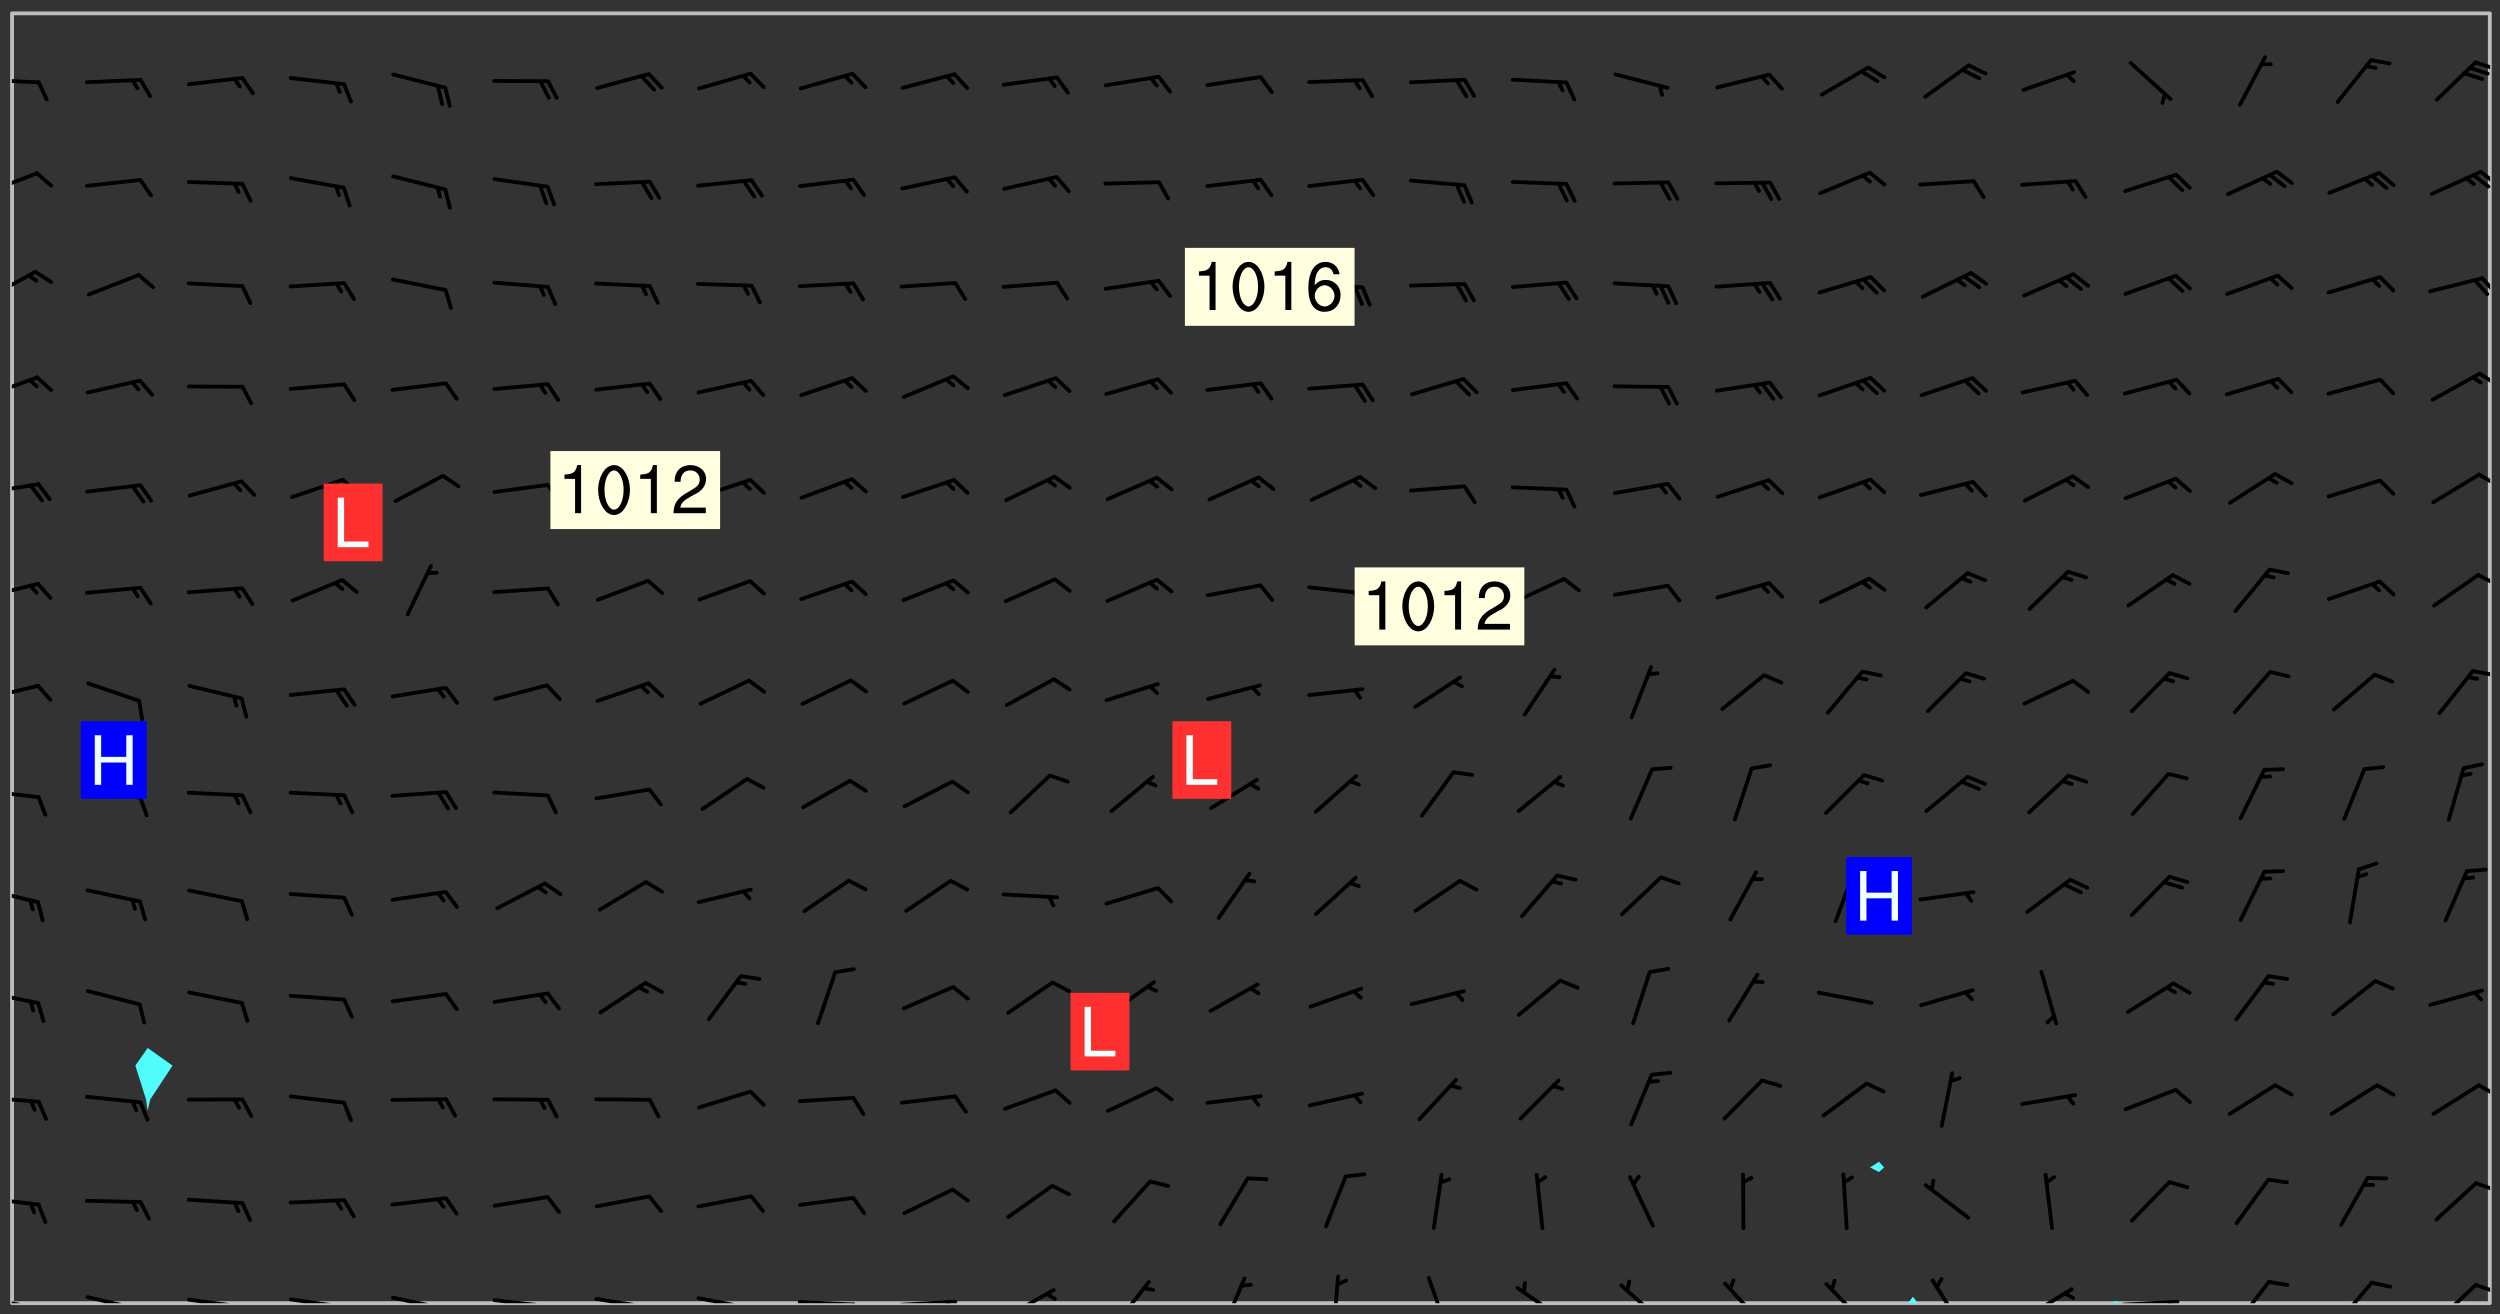 <svg xmlns="http://www.w3.org/2000/svg" role="img" xmlns:xlink="http://www.w3.org/1999/xlink" viewBox="142.45 309.95 326.84 171.84"><rect x="142.45" y="309.95" width="326.84" height="171.84" fill="#333333" stroke="none"/><defs><clipPath id="a"><path d="M144 311.672h1v168.656h-1zm0 0"/></clipPath><clipPath id="b"><path d="M144 311.672h324v168.656H144zm0 0"/></clipPath><clipPath id="c"><path d="M391 479h3v1.328h-3zm0 0"/></clipPath><clipPath id="d"><path d="M418 480h2v.328h-2zm0 0"/></clipPath><clipPath id="e"><path d="M467 311.672h1v168.656h-1zm0 0"/></clipPath><clipPath id="f"><path d="M144 479h4v1.328h-4zm0 0"/></clipPath><clipPath id="g"><path d="M147 480h2v.328h-2zm0 0"/></clipPath><clipPath id="h"><path d="M146 480h2v.328h-2zm0 0"/></clipPath><clipPath id="i"><path d="M153 479h8v1.328h-8zm0 0"/></clipPath><clipPath id="j"><path d="M160 480h2v.328h-2zm0 0"/></clipPath><clipPath id="k"><path d="M159 480h2v.328h-2zm0 0"/></clipPath><clipPath id="l"><path d="M166 479h9v1.328h-9zm0 0"/></clipPath><clipPath id="m"><path d="M173 480h3v.328h-3zm0 0"/></clipPath><clipPath id="n"><path d="M172 480h2v.328h-2zm0 0"/></clipPath><clipPath id="o"><path d="M180 479h8v1.328h-8zm0 0"/></clipPath><clipPath id="p"><path d="M187 480h2v.328h-2zm0 0"/></clipPath><clipPath id="q"><path d="M193 479h8v1.328h-8zm0 0"/></clipPath><clipPath id="r"><path d="M200 480h2v.328h-2zm0 0"/></clipPath><clipPath id="s"><path d="M206 479h9v1.328h-9zm0 0"/></clipPath><clipPath id="t"><path d="M213 480h3v.328h-3zm0 0"/></clipPath><clipPath id="u"><path d="M220 479h8v1.328h-8zm0 0"/></clipPath><clipPath id="v"><path d="M227 480h2v.328h-2zm0 0"/></clipPath><clipPath id="w"><path d="M233 479h8v1.328h-8zm0 0"/></clipPath><clipPath id="x"><path d="M240 480h2v.328h-2zm0 0"/></clipPath><clipPath id="y"><path d="M246 479h9v1.328h-9zm0 0"/></clipPath><clipPath id="z"><path d="M253 480h3v.328h-3zm0 0"/></clipPath><clipPath id="A"><path d="M260 479h8v1.328h-8zm0 0"/></clipPath><clipPath id="B"><path d="M266 479h2v1.328h-2zm0 0"/></clipPath><clipPath id="C"><path d="M273 478h8v2.328h-8zm0 0"/></clipPath><clipPath id="D"><path d="M279 478h2v2.328h-2zm0 0"/></clipPath><clipPath id="E"><path d="M288 477h5v3.328h-5zm0 0"/></clipPath><clipPath id="F"><path d="M302 476h4v4.328h-4zm0 0"/></clipPath><clipPath id="G"><path d="M316 476h2v4.328h-2zm0 0"/></clipPath><clipPath id="H"><path d="M328 476h4v4.328h-4zm0 0"/></clipPath><clipPath id="I"><path d="M340 478h7v2.328h-7zm0 0"/></clipPath><clipPath id="J"><path d="M354 477h6v3.328h-6zm0 0"/></clipPath><clipPath id="K"><path d="M367 477h6v3.328h-6zm0 0"/></clipPath><clipPath id="L"><path d="M380 477h7v3.328h-7zm0 0"/></clipPath><clipPath id="M"><path d="M394 477h6v3.328h-6zm0 0"/></clipPath><clipPath id="N"><path d="M407 478h7v2.328h-7zm0 0"/></clipPath><clipPath id="O"><path d="M419 479h9v1.328h-9zm0 0"/></clipPath><clipPath id="P"><path d="M425 479h2v1.328h-2zm0 0"/></clipPath><clipPath id="Q"><path d="M434 477h6v3.328h-6zm0 0"/></clipPath><clipPath id="R"><path d="M447 477h6v3.328h-6zm0 0"/></clipPath><clipPath id="S"><path d="M460 477h7v3.328h-7zm0 0"/></clipPath><clipPath id="T"><path d="M465 477h3v2h-3zm0 0"/></clipPath><clipPath id="U"><path d="M144 466h4v2h-4zm0 0"/></clipPath><clipPath id="V"><path d="M465 464h3v2h-3zm0 0"/></clipPath><clipPath id="W"><path d="M144 453h4v2h-4zm0 0"/></clipPath><clipPath id="X"><path d="M466 451h2v3h-2zm0 0"/></clipPath><clipPath id="Y"><path d="M144 439h4v3h-4zm0 0"/></clipPath><clipPath id="Z"><path d="M144 425h4v4h-4zm0 0"/></clipPath><clipPath id="aa"><path d="M144 413h4v2h-4zm0 0"/></clipPath><clipPath id="ab"><path d="M144 399h4v3h-4zm0 0"/></clipPath><clipPath id="ac"><path d="M465 397h3v2h-3zm0 0"/></clipPath><clipPath id="ad"><path d="M144 386h4v3h-4zm0 0"/></clipPath><clipPath id="ae"><path d="M466 384h2v3h-2zm0 0"/></clipPath><clipPath id="af"><path d="M144 373h4v2h-4zm0 0"/></clipPath><clipPath id="ag"><path d="M466 371h2v3h-2zm0 0"/></clipPath><clipPath id="ah"><path d="M144 359h4v3h-4zm0 0"/></clipPath><clipPath id="ai"><path d="M466 358h2v3h-2zm0 0"/></clipPath><clipPath id="aj"><path d="M144 345h4v5h-4zm0 0"/></clipPath><clipPath id="ak"><path d="M466 346h2v3h-2zm0 0"/></clipPath><clipPath id="al"><path d="M144 332h4v4h-4zm0 0"/></clipPath><clipPath id="am"><path d="M466 332h2v3h-2zm0 0"/></clipPath><clipPath id="an"><path d="M465 332h3v3h-3zm0 0"/></clipPath><clipPath id="ao"><path d="M144 320h4v1h-4zm0 0"/></clipPath><clipPath id="ap"><path d="M465 317h3v3h-3zm0 0"/></clipPath><g id="aq" clip-path="url(#clip1)"><path fill="#fff" fill-opacity="0" fill-rule="evenodd" d="M0 0h1000v1000H0zm0 0"/><path fill="#d3d3d3" fill-opacity="0" fill-rule="evenodd" d="M162.152 355.867l-.234.293.059.234.117.172.176.234.293.348.113.059.117-.172.059-.234.176-.176.465-.176h.699l.234.293.289.816.059.176.176.23.352.234.699.699.172.176.234.348.234.41.289.582.41.465.23.234.234.176.117.23.176.293.172 1.164v.234l.059.289.059.117.117.117.348.41.117.172.176.176.176.234.117.172.172.352.059.234.234.406.234-.059-.176.176-.059.93h-.582l-.234-.113-.348.113-.117.117-.059.293-.059.176-.117.172-.465.293-.059.234-.059.113v.645l.059.172v.41l.059.059v.406l.059.406.117.176.059.059.23.641-.059.293v.699l-.059.582v.234l-.059.23-.055.352v1.922l.055.117h.426l-.367.117-.023.352.891 1.168 1.742.539 1.34.359v.539l.09.809.535.715 1.52.27.891-.086.09 1.164.535.18 1.16-.18 2.055-.984 1.16-.363 1.879-.176 1.695-.18-.18.719-1.516.086-1.25.09-.805.27-1.074.809.27.719.535.898-.18.625-.266.809.266 1.078.625.898.805.18 1.25-.18-.266.723.098.504.055.293v.172l.059.293v.406l.176.117.352.117h.406l.293-.176.113-.117.059-.117.117-.23.059-.176.352-.465.23-.176.176-.059.176.059.059.176.117.988.055.469.059.172.117.234.176.059.816.059h.289l.117.234.059.406.059.352v1.105l.117.293.117.348.289.699.176.352.582.754.352.176.172.059.469.234.641.465.348.234.293.176.293.055.23.062.816.348.293.176.113.172.352.352.117.176.523.641v.289l.059.352v.348l.059.352.059.289.117.059.172.059h.176l.582.234.176.117.176.289.176.234.113.234.293.23.117.117v.41l.059.055.289.234.234.117.059.117.117.172.059.117.23.234.059.176.234.059.117.059-.117.113-.059.117v.117l-.117.293-.117.289v.582l.176.117.117.059.059.117.117.117.113.059.176.348.059.352.059.406v.176l-.059.176-.117.699v.172l.117.176.293.293h.406l.176.117.117.172.117.293v.234h-.527l-.23-.234h-.234l-.176.059-.059.699.059.348.117.176.176.41.117.23.289.469.176.055h.523l.234.059.758.641.059.293v.234l.059.059.23.348v.352l-.117.172v.293l.293.289.293.176.172.059.293.176.293.117.582.406.289.234.293.176.219.16.016.012.23.176.641.523.176.234.117.176.176.176.113.172v.641l.117.176.469.117.582.117.234.059.23.113.293.117.113.059.586.352.289.172.176.062.176.055.176.059.699.352.289.176.234.055.289.176.234.117.641.406.293.117.172.059.234.059.41.059.23.059.234.117.059.172-.41.176.469.059.059.293.113.234.176.055.234.059.176.059.406.117.641.234.117.172.059.234v.176l-.059.117-.059.406.234.234.117.059.348.117.641.23.176.117.289.117.176.176.234.465.582 1.105.176.176.348.176.176.117.352.117 1.047.523.234.059.465.113.293.059.465.176.758.582.234.234.348.465.176.176.289.234.816.699.293.176.289.289.293.176.293.289.695.641.176.176.293.234.289.234.469.289.641.582.348.234.234.293.348.348.352.465.934.992.348.406.117.176.234.059.113.117.645.176.23.113.234.059.293.176.23.117.934.699.406.406.234.176.406.176.234.117.816.348.348.234.234.117.293.289.23.117.758.352.352.172.23.059.293.117.234.059.871.176h.816l.469.23.172.059.875.699.465.117.293.059.176.059.23.059.469.059.348.059.352.059.406.059h.293l.172.059v.23l.176.176h.293l.348.059.352.059.699.117h.641l.465-.234.293-.176.172-.117.41-.172.289-.176.934-.465.469-.293.523-.293.465-.172.465-.176 1.051-.465.289-.117.41-.117.289-.117.527-.176 1.516-.699.582-.348.289-.059.293-.059.348-.117.875-.23.352-.117h.113l.234-.059.875-.234.234-.059h.812l.352-.059.816-.117.172-.059.352-.055.293-.059.23-.059.816-.176.176-.059h.348l.234-.059.465-.117.758-.172.234-.059h.348l.41-.117.289-.059 1.285-.059h.289l.41-.059.23-.059h.176l.875-.117h.406l.41-.117h.348l.352-.113.871-.059h1.75l1.047.289.41.117.289.117.352.117.289.117 1.051.172.289.059h.293l.293.059.172.059.41.059.172.059.117.059h.117l.117.059.352.059h.113l.41.066 1.922.395 1.926.395 1.52.449 1.695.719 2.145.805 1.605-.719 1.43-.805 1.16-1.078 1.25-.449 3.035-.719 1.875-.359 2.145-1.348 2.234-1.254 2.5-1.258 1.695-.449 1.785-.18 1.16-.27.625.539 1.34-.27.715-.988.984-1.344.445-.18.805-.359 1.875-.539 1.785-.449 1.25-.27 1.16-.09 1.699-.09 1.961-.27 1.25-.09h.539l.625-.09h.891l2.145-.18 2.41-.18 2.59-.09 1.695.18 1.609.09 1.43.359 1.16.719 1.875.988 1.16 1.527.266.715.629.09.355.898.535.539.535 1.527 1.074.359h.535l-.805.535.09 1.707.715 2.695.891.805.895.988.715 1.258 1.785.539 1.52-.18.355 1.344 1.609-.805.98-.539.27.27.316-.215.219-.145.801.449.449-.359h.355l.535-.27.539-.719.535-.27.625-.988 1.16.449.84.371 1.395.617 1.695-.18h1.605l1.785.09.18-1.707.535-1.344.805.27.492.848.402.406-.09.539v.359l.715.449.711-.27h1.43l.359.988.445 1.258.715 1.344 1.25.629 1.695.629.715-.18.18-.539.98-.09.449.359.086 1.258-.266.629-.535.18v.539l.715.984.266.539.984.988.801 1.078-.266.359-.09.898-.625 2.332-.355 2.066-.09 1.793-.18.719-.09.539v1.438l-.98 1.883-.359 1.707-.535.898-.805 1.168-.266.539 2.055 1.254.086.359-.355.539-.09-.18v.809l.09 1.438-.445.715-1.074.094-.266.715.535.898.805.719 1.16.809 1.34.27.445.359-.355.449-1.789-.09-1.25-.449-.715-.719-.625-.09-.176 3.59-.188 1.309h89.359V311.703h-55.27v49.082l.762.125 3.289.543 2.023 2.836v2.754l2.352.332 2.348.332h4.051l-1.379 4.16-2.023.707-2.023.703-.543.344-2.594 1.617-.188.117-2.023-2.078-.73-2.742-2.672-2.078-1.375-3.5-.066-.082-1.957-2.672 2.75-1.418v-49.082H294.422v91.414l.117.031.133.012.074.074.105.047.09.059.086.059.09.059.297.297.059.09.031.117.027.117.016.137-.031.117-.059.09-.059.086-.043.105-.047.102-.027.121v.145l.176.27.148.148.074.086.074.074.043.105.062.09.059.086.043.105.059.09.047.102.043.105.059.086.117.18.074.074.062.086.059.09.043.105.059.09.059.086.062.09.059.09.043.102.117.18.074.074.059.086.074.074.09.059.105.047h.148l.133-.016.133.016.102-.047.074-.074.047-.102-.016-.133v-.148l-.047-.105-.027-.117-.047-.102-.027-.121-.043-.102-.062-.09-.043-.102-.043-.105-.031-.117-.016-.133-.012-.137.086-.059.059-.086.121-.031.043.105.016.133v.117l.059.102.059.09.09.059.148.148.059.09.043.105-.012.102.086.059.105.047.086.059.09.059.074.074-.117.027-.105.047-.086.059-.074.074-.059.09-.062.086-.027.121-.047.102-.043.105-.031.117-.012.133-.016.133v.148l.027.117.047.105.043.102.059.09.074.074.09.059.074.074.09.059.059.09.043.105.047.102.117.031.133.016h.148l.117-.031.105.043.043.105.047.102.027.121L299.5 410l.027.117.031.121.027.117.105.043.102.047.133-.016.148.148.062.086.074.074.07.074.09.062.105.043.102.043.117.031.137.016.117-.031.074-.074.027-.117-.012-.133-.031-.121-.027-.117.043-.105h.117l.09.062.117.027h.148l.133.016h.148l.133.016.133-.016h.148l.133-.016.133-.012.137.012.117-.027.133-.016.191-.059-.059.176-.016.133-.027.121-.016.133-.059.086-.133.016-.105.047-.105.043-.117.031-.117.027-.266.031h-.148l-.133.016-.074.074.059.086.148.148.117.18.074.07.09.062.09.059.086.059.09.059.102.043.105.062.105.043.086.059.105.047.102.043.18.117.059.09-.043.102-.047.105.016.133.223.223.059.09.043.102.031.121.043.102.016.133.031.117.012.137.031.117.148.148.102.043.105.043.117.031.133.016.137.016h.117l.117-.031.09-.059.043-.105.047-.102.043-.105.031-.117.012-.133v-.148l-.012-.133-.016-.133-.031-.117-.043-.105-.047-.105-.043-.102-.043-.105-.016-.133.016-.133.027-.117.031-.117.027-.121.047-.102.09-.059.086-.062.074-.074.09-.059.223-.223.059-.086.074-.074.117-.18.059-.086v-.148l-.074-.074-.102-.047-.105-.043-.102-.043-.059-.09-.047-.105-.027-.117.09-.059.117-.031.102-.043.18-.117.148-.148.012-.133-.012-.105-.09-.059-.133.016h-.148l-.133.016-.133-.016-.121-.031-.086-.059-.074-.074-.059-.09-.062-.086-.117-.18-.059-.086.031-.121.086-.059.121-.031.059-.086v-.121l-.031-.117-.059-.09-.059-.086-.047-.105-.027-.117-.016-.133.059-.09.074-.074.09-.059.117-.18.074-.074.059-.086.148-.148.121-.031.133-.016.133.016.074.074.043.105.016.133-.031.117-.117.031-.133.012-.148.148-.043.105-.047.102-.027.121-.031.117v.148l.031.117.043.105.059.09.074.07.074.074.117.031.121.027.117-.027.133-.016h.117l.09.059.074.074.047.105.059.086.102.047.133.016.105.043.086.059-.012.105-.074.074-.18.117-.059.09-.09.059-.07.074-.074.074-.062.09-.027.117-.016.133.016.133-.016.133v.148l.016.133.027.117.031.121.074.074.09.059.086.059.09.059.117.031v.086l-.102.047-.09.059-.266.031-.117.027h-.148l-.105.043-.102.047-.059.09-.062.234-.012.133-.031.121-.016.133v.293l-.012.133.012.137.016.133.133.016.133.012.121.031.086.059.074.074.047.105.043.102.016.133v.445l-.016.133v.445l.031.266.027.117.016.133.031.117.086.211.031.266v.148l-.031.117-.027.117-.031.121-.027.117-.031.117-.031.121-.012.133-.016.133.09.059.117-.031.102.016.047.105-.031.266v.441l-.043.105-.047.105-.043.102-.043.105-.059.086-.031.121-.043.117-.031.117-.016.133.016.133.059.09.105.047.086.059.059.086-.012.137-.031.117-.043.102v.445l-.016.133v.148l-.031.117-.043.105-.027.117-.047.105-.043.102-.031.121-.027.117-.031.133-.031.117-.027.117-.043.105-.031.117-.031.121-.012.133-.016.133v.297l.027.117v.148l.047.398.027.117.059.09.121.031h.148l.133-.016.059.09v.117l-.059.09-.09.059-.102.043-.105.047-.09.059-.086.059-.137.016-.117-.031-.133-.016-.102.047-.062.086-.012.137-.016.133-.031.117-.027.117-.016.133-.031.121v.297l.016.133.031.117v.148l.012.133v.148l-.027.117-.047.102-.027.121-.031.117-.059.09-.074.074-.102.043-.105.047-.117.027-.121.031-.102-.047.059-.086.105-.047.027-.117.031-.117.027-.121.031-.117v-.148l.016-.133-.031-.117-.043-.105-.105.016-.074.074-.102.043-.09.062-.074.074-.043.102-.016.133-.031.117L304.25 426l-.031.117-.027.117-.031.121-.027.117-.031.117-.043.105-.09.059h-.09l-.117-.031-.031-.086.016-.137-.031-.117v-.148l-.012-.133v-.148l-.062-.234-.027-.121-.043-.102-.047-.105-.059-.086-.059-.09-.043-.105-.062-.086-.148-.148-.07-.074-.105-.047-.105-.043-.102-.043-.297-.297-.09-.074-.086-.059-.105-.043-.09-.062-.086-.059-.105-.043-.09-.059-.086-.062-.074-.07-.105-.047-.086-.059-.105-.043-.09-.062-.102-.043-.105-.043-.086-.059-.105-.047-.105-.043-.102-.047-.09-.059-.102-.043-.105-.043-.09-.062-.117-.027-.133-.016-.133.016H299.75l-.133.016-.117-.031-.09-.059-.074-.074-.09-.059-.102-.047h-.148l-.121-.027-.102-.043-.074-.074-.117-.18-.09-.059-.102-.043-.09-.062-.105-.043-.09-.059-.086-.059-.105-.047-.059-.086-.059-.09-.043-.105-.047-.102-.074-.074-.086-.059-.074-.074-.09-.059-.223-.223-.043-.105-.031-.266.105-.043h.145l.105.043.074.074.09.059.086.059.105.047.09.059.148.148.07.074.148.148.062.086.074.074.086.059.074.074.09.062.09.059.086.059.27.176.102.047.105.043.102.043.047-.074.059-.086.074-.074.07-.074.105.043.074.074.059.09.043.102.047.105.043.105.121.027.117-.027.074-.09.043-.105.059-.09.074-.074.105-.043.117-.027.133.012.09.059.148.148.059.09.043.105.047.102.043.105.043.102.105.047.105.043.133.016.086-.059.059-.09.074-.074.105-.043.117.027.105.047.102.043.105.043.102.047.18.117v.117l-.016.133.016.133.016.137.059.086.102.047.121.027.117.031h.148l.117-.031.059-.09.18-.117.059-.09.074-.074.059-.086.117-.18.18-.117.117.031.09.059.043.074-.016.133v.117l.09.059h.148l.133-.016.133-.012.266-.031.105-.043.117-.031.121-.027.074-.074.07-.074.062-.09-.016-.105-.047-.102-.102-.043-.105-.016-.117.027-.266.031h-.148l-.074-.074-.09-.059-.117-.031-.117-.027-.133-.016h-.148l-.133.016h-.297l-.105-.047-.148-.148-.043-.102-.059-.09.223-.223.086-.059.105-.043.117-.031.133-.016.133.016.137.016.102.043.133-.012.09-.062.102-.043.062-.09-.047-.102-.09-.059-.117-.031-.102-.043-.059-.09-.062-.09v-.117l.016-.133.105-.047.074-.07v-.121l-.09-.059-.031-.117.09-.059.074-.074.043-.105.059-.09.047-.102.016-.133v-.148l-.047-.105-.043-.102-.09-.059-.133-.016-.102-.043-.137-.016-.117-.031h-.445l-.133-.016-.133-.012-.133-.016-.117-.031h-.148l-.133-.016-.133-.012-.266-.031-.121-.043-.086-.059-.074-.074v-.148l.012-.133.105-.047.102-.043.133-.016h.152l.133-.016h.293l.121.031.102.043.09.059.234.062.121-.047.09-.059.102-.043.133-.016.105.043.102.047.133.012.121-.027h.145l.121-.031.117-.027.105-.047.074-.074.086-.059.148-.148.059-.086.047-.105.027-.117.016-.105-.102-.043-.09-.059-.117-.031-.105-.043-.09-.062-.074-.086-.074-.074-.102-.043-.105-.047-.102-.043-.059-.09-.047-.102-.086-.211-.062-.086-.059-.09-.074-.074-.086-.059h-.27l-.117.031-.09.059-.102.043-.133.016-.105-.016-.027-.117-.062-.09-.117-.031-.102-.043-.148-.148-.031-.117-.016-.105.074-.074.18-.117.117-.027.117-.031.137.016.102.043.105.043.102.047.105.043.117.031.133.016.117.027.133.016.105-.016.09-.059-.074-.074-.105-.043-.074-.074-.074-.09-.148-.148-.086-.059-.09-.059-.074-.074-.09-.059-.102-.047-.121-.027-.102-.047-.105-.043-.117-.031-.102-.043-.121-.031h-.148l-.117.031-.105.043-.086.062-.18.117-.086.059-.09.059-.105.047-.086.059-.105.043-.102.043-.105.047-.074.074-.059.09-.059.086-.047.105-.059.086-.074.074-.133-.012-.117-.031h-.117l-.074.074-.09.059-.074.074-.09.059-.086.059-.105.047-.102.043-.137.016-.102-.043-.148-.148-.105-.047h-.086l-.105.047-.102.043-.121.031-.117-.031-.074-.074v-.117l.031-.121.074-.07.059-.09.074-.074.117-.031.105-.043h.293l.133-.016.137-.016.102-.043.09-.059.102-.047.09-.059.133-.012.09.059.133.012.09-.059.086-.059.105-.043.09-.059.086-.062.09-.059.148-.148.059-.086.059-.09.105-.043.133-.016.117.027.121.031.059-.059.059-.09.031-.266.027-.117.105.012.133.016.102-.043.09-.059.059-.09.074-.074.059-.09.047-.102.012-.133-.012-.133-.047-.105-.148-.148-.059-.09-.059-.086-.043-.105v-.445l.016-.133v-.148l.012-.133-.059-.059-.09.059-.102-.043-.18-.117-.086-.059-.062-.09-.059-.09-.074-.074-.086-.059-.121.031-.102.012-.105.047-.086.059-.105.043-.148.148-.09.059-.086.059-.09.062-.105.043-.133.016v-.121l.105-.043.117-.031.074-.07.043-.105v-.148l-.027-.117-.148-.148-.133-.016h-.148l-.117.031-.105.043-.102.043-.09.062-.117.027-.074-.074.012-.133-.043-.102-.043-.105-.09-.059-.117.027-.121.031-.117.031-.102.043-.121.031-.102.043-.105.043-.09.059-.102.016v-.117l.016-.133-.059-.09-.074.043-.148.148-.059.09-.074.074-.047.105-.043.102-.074.074-.059.09-.074.074-.059.086-.074.074-.09.062-.074.07-.074.074-.102.016-.133.016-.105-.043v-.121l.148-.148.043-.102.059-.09.047-.102.043-.105.059-.09.031-.117.043-.102.031-.121.027-.117.047-.105.043-.102.043-.105.074-.07.09-.062.09-.059.102-.043h.297l.266-.031.105-.043-.074-.074-.117-.031-.105-.043-.09-.059-.102-.047-.09-.059-.102-.043-.105-.043-.09-.062-.086-.059-.105-.043-.102-.043-.121-.031-.117-.031-.102-.043L297.5 410.25l-.102-.043-.09-.059-.043-.105-.016-.133.102-.043.133-.016.137.016.133-.016.102-.043.059-.09.016-.105-.09-.059-.074-.074-.102-.043-.09-.059-.148-.148-.043-.105-.016-.133v-.293l-.059-.09-.09-.059-.074-.074-.043-.105-.031-.117-.059-.09-.074-.074-.117-.027-.074-.074-.09-.059-.09-.062-.086-.059-.074-.074-.059-.086-.047-.105-.086-.059-.148-.148-.195-.059-.133.016-.102.043-.074.074-.047.102-.043.105-.059.09-.059.086-.297.297-.09.059h-.086l-.062-.086-.043-.105.031-.117.059-.09.027-.117-.012-.133-.09-.062-.105.047-.117.027-.117.031-.27.176-.102.047-.117.027-.105.047-.09.059-.102.043-.059-.086-.047-.105.016-.133.047-.105.07-.074.074-.07.059-.09v-.148l-.043-.105h-.238l-.102.047-.031.117-.027.117-.031.121-.074.043-.133.016-.074-.047-.043-.102-.043-.105-.047-.102-.043-.105-.121.031-.102.043-.133.016-.117.031-.105.043-.09.059-.102.047-.121.027-.133.016-.102-.043-.059-.09-.047-.105-.043-.102-.043-.105v-.117l.059-.09.086-.059.18-.117.102-.047.105-.043.105-.059.102-.043.09-.062.102-.043.105-.059.102-.047.09-.059.105-.043.102-.043.09-.062.102-.043.137-.016.117.031.102.043.121.031.102.043.105.047.102.043.105.043.102.047.105.043.102.043.105.047.086.059.105.043.117.031.105.043.102.047.09.059.105.043.102.043.105.047.117.027.102.047.121.027h.148l.086-.059.016-.102.059-.09-.027-.117-.074-.074-.117-.18-.074-.074-.09-.074-.18-.117-.086-.059-.105-.043-.102-.047-.27-.176-.059-.09-.074-.074-.059-.09-.043-.102-.031-.117-.016-.137v-.562l-.012-.133-.016-.133-.031-.117-.016-.133-.012-.133-.031-.121-.223-.223-.059-.086-.016-.105.031-.117.133-.016v-91.414H172.992v1.453l-.059.234-.352 1.051-.172.523-.117.348-.176.41-.117.172-.234.293-.23.059h-.352l-.117.059-.23.406v.293l.117.176.23.23.117.234.641.758.293.465.176.234.23.352.234.348.641.816.176.465.172.41.117.695.176.469.117 1.398.059.465v.875l.117 1.047v4.781l-.059.465-.352 1.281-.176.523-.113.41-.352.93L172.934 336l-.234.582-.117.176-.172.348-.176.406-.352.816-.059.293-.113.293-.117.289-.059.176-.117.875-.059.406-.059.117-.059.176-.059.172-.23.527-.117.172v.234l-.117.234-.059.172-.176.586v.289l-.059.176v.293l-.059.113-.059.527v.172l-.055.234v2.621l-.176.816-.117.176-.176.234-.117.172-.113.234-.586.934-.23.289-.293.465-.176.234-.289.352-.352.699-.113.23-.176.41-.176.23-.406.527-.816.699-.293.172-.289.234-.176.117-.176.176-.523.406-.527.176-.172.176-.234.055-.641.176h-.758m12.211 31.023l-1.074.449.359.895 1.25-.715.445-.539-.98-.09"/><path fill="#d3d3d3" fill-opacity="0" fill-rule="evenodd" d="M201.508 416.598h-.895l.449.629.98.359.805-.09.445-.988-.176.09-.715-.355-.895.355m154.621 59.07l-.059-.523v-.293l.113-.293.059-.23.469-.469h.113l.117-.113.117-.059h.176l.234-.059h.348l.234.059.117.059.23.172.059.176.117.582v.293l-.117.176-.172.289-.176.176-.527.523-.23.234-.117.059h-.176l-.117-.059-.406-.293-.176-.117-.117-.059-.059-.113-.055-.117m6.641-10.957l-.059-.172v-1.109l.059-.172.176-.059.172-.059h.176l.234-.059.117.059.059.699-.059.172-.117.176-.117.059-.234.523-.113.059h-.234l-.059-.117m9.613-14.391l-.117-.176v-.699l.293-.875.117-.172.176-.352.113-.23.117-.293.352-.758.117-.23.172-.234h.176l.117-.059h.641l.117.059.234.234.172.113.352.293.117.117.113.176v.113l.117.059.117.117v.699l-.059.176v.23l-.059.176-.348 1.051-.117.23-.117.234-.117.059-.23.234-.641.289h-.875l-.41-.117-.641-.465"/><path fill="none" stroke="#bebebe" stroke-linecap="round" stroke-linejoin="round" stroke-miterlimit="10" stroke-width=".5" d="M467.957 311.695H144.027v168.625h323.93v-168.625"/><g clip-path="url(#a)"><path fill="#fff" fill-opacity="0" fill-rule="evenodd" d="M144 475.891v4.438h.004H144V311.672h.004H144v164.219"/></g><g clip-path="url(#b)"><path fill="#fff" fill-opacity="0" fill-rule="evenodd" d="M144.004 480.328V311.672h17.75v135.289l-1.609 2.301 1.402 4.438.207 1.43.332-1.43 2.922-4.438-3.254-2.301V311.672h226.355v150.16l-1.184.742 1.184.602.664-.602-.664-.742V311.672h79.887v168.656h-48.52l-.297-.297-1.004.297h-25l-.629-.848-.664.848h-247.879"/></g><path fill="#50fcfc" fill-rule="evenodd" d="M161.547 453.699l-1.402-4.438 1.609-2.301 3.254 2.301-2.922 4.438-.332 1.43-.207-1.43m226.562 9.477l-1.184-.602 1.184-.742.664.742-.664.602"/><g clip-path="url(#c)"><path fill="#50fcfc" fill-rule="evenodd" d="M391.883 480.328l.664-.848.629.848h-1.293"/></g><g clip-path="url(#d)"><path fill="#50fcfc" fill-rule="evenodd" d="M418.176 480.328l1.004-.297.297.297h-1.301"/></g><g clip-path="url(#e)"><path fill="#fff" fill-opacity="0" fill-rule="evenodd" d="M467.996 480.328H468V311.672h-.004H468v168.656h-.004"/></g><g clip-path="url(#f)"><path fill="none" stroke="#000" stroke-linecap="round" stroke-linejoin="round" stroke-miterlimit="10" stroke-width=".5" d="M147.434 481.066l-6.867-1.477"/></g><g clip-path="url(#g)"><path fill="none" stroke="#000" stroke-linecap="round" stroke-linejoin="round" stroke-miterlimit="10" stroke-width=".5" d="M147.434 481.066l.672 2.363"/></g><g clip-path="url(#h)"><path fill="none" stroke="#000" stroke-linecap="round" stroke-linejoin="round" stroke-miterlimit="10" stroke-width=".5" d="M146.434 480.852l.336 1.184"/></g><g clip-path="url(#i)"><path fill="none" stroke="#000" stroke-linecap="round" stroke-linejoin="round" stroke-miterlimit="10" stroke-width=".5" d="M160.738 481.129l-6.844-1.598"/></g><g clip-path="url(#j)"><path fill="none" stroke="#000" stroke-linecap="round" stroke-linejoin="round" stroke-miterlimit="10" stroke-width=".5" d="M160.738 481.129l.629 2.371"/></g><g clip-path="url(#k)"><path fill="none" stroke="#000" stroke-linecap="round" stroke-linejoin="round" stroke-miterlimit="10" stroke-width=".5" d="M159.742 480.895l.312 1.188"/></g><g clip-path="url(#l)"><path fill="none" stroke="#000" stroke-linecap="round" stroke-linejoin="round" stroke-miterlimit="10" stroke-width=".5" d="M174.113 480.793l-6.965-.93"/></g><g clip-path="url(#m)"><path fill="none" stroke="#000" stroke-linecap="round" stroke-linejoin="round" stroke-miterlimit="10" stroke-width=".5" d="M174.113 480.793l.855 2.301"/></g><g clip-path="url(#n)"><path fill="none" stroke="#000" stroke-linecap="round" stroke-linejoin="round" stroke-miterlimit="10" stroke-width=".5" d="M173.098 480.656l.43 1.152"/></g><g clip-path="url(#o)"><path fill="none" stroke="#000" stroke-linecap="round" stroke-linejoin="round" stroke-miterlimit="10" stroke-width=".5" d="M187.422 480.824l-6.953-.992"/></g><g clip-path="url(#p)"><path fill="none" stroke="#000" stroke-linecap="round" stroke-linejoin="round" stroke-miterlimit="10" stroke-width=".5" d="M187.422 480.824l.836 2.309"/></g><g clip-path="url(#q)"><path fill="none" stroke="#000" stroke-linecap="round" stroke-linejoin="round" stroke-miterlimit="10" stroke-width=".5" d="M200.699 481.055l-6.875-1.449"/></g><g clip-path="url(#r)"><path fill="none" stroke="#000" stroke-linecap="round" stroke-linejoin="round" stroke-miterlimit="10" stroke-width=".5" d="M200.699 481.055l.68 2.355"/></g><g clip-path="url(#s)"><path fill="none" stroke="#000" stroke-linecap="round" stroke-linejoin="round" stroke-miterlimit="10" stroke-width=".5" d="M214.066 480.734l-6.98-.812"/></g><g clip-path="url(#t)"><path fill="none" stroke="#000" stroke-linecap="round" stroke-linejoin="round" stroke-miterlimit="10" stroke-width=".5" d="M214.066 480.734l.891 2.289"/></g><g clip-path="url(#u)"><path fill="none" stroke="#000" stroke-linecap="round" stroke-linejoin="round" stroke-miterlimit="10" stroke-width=".5" d="M227.359 480.887l-6.938-1.117"/></g><g clip-path="url(#v)"><path fill="none" stroke="#000" stroke-linecap="round" stroke-linejoin="round" stroke-miterlimit="10" stroke-width=".5" d="M227.359 480.887l.793 2.32"/></g><g clip-path="url(#w)"><path fill="none" stroke="#000" stroke-linecap="round" stroke-linejoin="round" stroke-miterlimit="10" stroke-width=".5" d="M240.656 480.996l-6.902-1.332"/></g><g clip-path="url(#x)"><path fill="none" stroke="#000" stroke-linecap="round" stroke-linejoin="round" stroke-miterlimit="10" stroke-width=".5" d="M240.656 480.996l.719 2.344"/></g><g clip-path="url(#y)"><path fill="none" stroke="#000" stroke-linecap="round" stroke-linejoin="round" stroke-miterlimit="10" stroke-width=".5" d="M254.031 480.492l-7.02-.324"/></g><g clip-path="url(#z)"><path fill="none" stroke="#000" stroke-linecap="round" stroke-linejoin="round" stroke-miterlimit="10" stroke-width=".5" d="M254.031 480.492l1.051 2.215"/></g><g clip-path="url(#A)"><path fill="none" stroke="#000" stroke-linecap="round" stroke-linejoin="round" stroke-miterlimit="10" stroke-width=".5" d="M267.344 480.133l-7.016.391"/></g><g clip-path="url(#B)"><path fill="none" stroke="#000" stroke-linecap="round" stroke-linejoin="round" stroke-miterlimit="10" stroke-width=".5" d="M266.324 480.191l.633 1.047"/></g><g clip-path="url(#C)"><path fill="none" stroke="#000" stroke-linecap="round" stroke-linejoin="round" stroke-miterlimit="10" stroke-width=".5" d="M280.211 478.602l-6.121 3.453"/></g><g clip-path="url(#D)"><path fill="none" stroke="#000" stroke-linecap="round" stroke-linejoin="round" stroke-miterlimit="10" stroke-width=".5" d="M279.32 479.105l1.035.66"/></g><g clip-path="url(#E)"><path fill="none" stroke="#000" stroke-linecap="round" stroke-linejoin="round" stroke-miterlimit="10" stroke-width=".5" d="M292.637 477.566l-4.344 5.523"/></g><path fill="none" stroke="#000" stroke-linecap="round" stroke-linejoin="round" stroke-miterlimit="10" stroke-width=".5" d="M292.004 478.371l1.207.215"/><g clip-path="url(#F)"><path fill="none" stroke="#000" stroke-linecap="round" stroke-linejoin="round" stroke-miterlimit="10" stroke-width=".5" d="M305.152 477.094l-2.742 6.469"/></g><path fill="none" stroke="#000" stroke-linecap="round" stroke-linejoin="round" stroke-miterlimit="10" stroke-width=".5" d="M304.754 478.035l1.223-.109"/><g clip-path="url(#G)"><path fill="none" stroke="#000" stroke-linecap="round" stroke-linejoin="round" stroke-miterlimit="10" stroke-width=".5" d="M317.391 476.828l-.59 7"/></g><path fill="none" stroke="#000" stroke-linecap="round" stroke-linejoin="round" stroke-miterlimit="10" stroke-width=".5" d="M317.305 477.848l1.129-.484"/><g clip-path="url(#H)"><path fill="none" stroke="#000" stroke-linecap="round" stroke-linejoin="round" stroke-miterlimit="10" stroke-width=".5" d="M329.238 477.016l2.344 6.625"/></g><g clip-path="url(#I)"><path fill="none" stroke="#000" stroke-linecap="round" stroke-linejoin="round" stroke-miterlimit="10" stroke-width=".5" d="M340.836 478.332l5.781 3.996"/></g><path fill="none" stroke="#000" stroke-linecap="round" stroke-linejoin="round" stroke-miterlimit="10" stroke-width=".5" d="M341.676 478.914l.145-1.219"/><g clip-path="url(#J)"><path fill="none" stroke="#000" stroke-linecap="round" stroke-linejoin="round" stroke-miterlimit="10" stroke-width=".5" d="M354.41 478l5.262 4.656"/></g><path fill="none" stroke="#000" stroke-linecap="round" stroke-linejoin="round" stroke-miterlimit="10" stroke-width=".5" d="M355.176 478.68l.285-1.195"/><g clip-path="url(#K)"><path fill="none" stroke="#000" stroke-linecap="round" stroke-linejoin="round" stroke-miterlimit="10" stroke-width=".5" d="M367.973 477.75l4.77 5.16"/></g><path fill="none" stroke="#000" stroke-linecap="round" stroke-linejoin="round" stroke-miterlimit="10" stroke-width=".5" d="M368.664 478.5l.406-1.16"/><g clip-path="url(#L)"><path fill="none" stroke="#000" stroke-linecap="round" stroke-linejoin="round" stroke-miterlimit="10" stroke-width=".5" d="M381.219 477.812l4.906 5.031"/></g><path fill="none" stroke="#000" stroke-linecap="round" stroke-linejoin="round" stroke-miterlimit="10" stroke-width=".5" d="M381.93 478.547l.375-1.172"/><g clip-path="url(#M)"><path fill="none" stroke="#000" stroke-linecap="round" stroke-linejoin="round" stroke-miterlimit="10" stroke-width=".5" d="M395.113 477.355l3.746 5.945"/></g><path fill="none" stroke="#000" stroke-linecap="round" stroke-linejoin="round" stroke-miterlimit="10" stroke-width=".5" d="M395.66 478.219l.609-1.062"/><g clip-path="url(#N)"><path fill="none" stroke="#000" stroke-linecap="round" stroke-linejoin="round" stroke-miterlimit="10" stroke-width=".5" d="M413.301 478.496l-5.996 3.664"/></g><path fill="none" stroke="#000" stroke-linecap="round" stroke-linejoin="round" stroke-miterlimit="10" stroke-width=".5" d="M412.426 479.031l1.059.625"/><g clip-path="url(#O)"><path fill="none" stroke="#000" stroke-linecap="round" stroke-linejoin="round" stroke-miterlimit="10" stroke-width=".5" d="M427.125 480.148l-7.016.359"/></g><g clip-path="url(#P)"><path fill="none" stroke="#000" stroke-linecap="round" stroke-linejoin="round" stroke-miterlimit="10" stroke-width=".5" d="M426.105 480.199l.629 1.055"/></g><g clip-path="url(#Q)"><path fill="none" stroke="#000" stroke-linecap="round" stroke-linejoin="round" stroke-miterlimit="10" stroke-width=".5" d="M439.07 477.539l-4.277 5.578"/></g><path fill="none" stroke="#000" stroke-linecap="round" stroke-linejoin="round" stroke-miterlimit="10" stroke-width=".5" d="M439.07 477.539l2.418.406"/><g clip-path="url(#R)"><path fill="none" stroke="#000" stroke-linecap="round" stroke-linejoin="round" stroke-miterlimit="10" stroke-width=".5" d="M452.52 477.648l-4.547 5.359"/></g><path fill="none" stroke="#000" stroke-linecap="round" stroke-linejoin="round" stroke-miterlimit="10" stroke-width=".5" d="M452.52 477.648l2.398.523"/><g clip-path="url(#S)"><path fill="none" stroke="#000" stroke-linecap="round" stroke-linejoin="round" stroke-miterlimit="10" stroke-width=".5" d="M466.133 477.938l-5.145 4.785"/></g><g clip-path="url(#T)"><path fill="none" stroke="#000" stroke-linecap="round" stroke-linejoin="round" stroke-miterlimit="10" stroke-width=".5" d="M466.133 477.938l2.32.801"/></g><g clip-path="url(#U)"><path fill="none" stroke="#000" stroke-linecap="round" stroke-linejoin="round" stroke-miterlimit="10" stroke-width=".5" d="M147.488 467.426l-6.977-.824"/></g><path fill="none" stroke="#000" stroke-linecap="round" stroke-linejoin="round" stroke-miterlimit="10" stroke-width=".5" d="M147.488 467.426l.891 2.289m-1.906-2.406l.445 1.141m13.91-1.355l-7.027-.16m7.027.16l1.102 2.191m-2.125-2.215l.551 1.094m13.781-.934l-7.012-.434m7.012.434l1.016 2.234m-2.035-2.297l.508 1.117m13.832-1.43l-7.023.316m7.023-.316l1.246 2.113m-2.27-2.066l.625 1.055m13.691-1.359l-6.977.832m6.977-.832l1.398 2.016m-2.414-1.895l.699 1.008m13.609-1.281l-6.934 1.137m6.934-1.137l1.488 1.953m11.812-2.035l-6.906 1.301m6.906-1.301l1.531 1.918m11.781-1.934l-6.902 1.332m6.902-1.332l1.543 1.906m11.805-1.695l-6.969.91m6.969-.91l1.422 2m11.566-3.09l-6.312 3.09m6.312-3.09l1.984 1.441m11.039-1.93l-5.73 4.066m5.73-4.066l2.195 1.102m10.609-1.68l-4.707 5.223m4.707-5.223l2.379.598m10.383-1.004l-3.602 6.035m3.602-6.035l2.449.121m10.359-.371l-2.59 6.535m2.59-6.535l2.438-.273m10.09.062l-1.012 6.957m.863-5.945l1.156-.414m11.426-.613l.75 6.988m-.641-5.973l1.016-.688m11.066-.012l2.996 6.355m-2.559-5.43l.734-.984m13.621-.277l.043 7.027m-.039-6.004l1.082-.582m12.035-.434l.426 7.012m-.363-5.992l1.047-.641m9.629.992l5.582 4.27M395.008 465.5l.199-1.211m14.668-.762l.852 6.973M410 464.543l1.004-.707m15.059.656l-4.895 5.043m4.895-5.043l2.359.684m10.582-1l-4.145 5.676m4.145-5.676l2.43.348m10.539-.57l-3.453 6.121m3.453-6.121l2.453.062m-2.957.828l1.227.031m13.457-.234l-5.18 4.75"/><g clip-path="url(#V)"><path fill="none" stroke="#000" stroke-linecap="round" stroke-linejoin="round" stroke-miterlimit="10" stroke-width=".5" d="M466.152 464.641l2.312.816"/></g><g clip-path="url(#W)"><path fill="none" stroke="#000" stroke-linecap="round" stroke-linejoin="round" stroke-miterlimit="10" stroke-width=".5" d="M147.5 453.988l-7-.578"/></g><path fill="none" stroke="#000" stroke-linecap="round" stroke-linejoin="round" stroke-miterlimit="10" stroke-width=".5" d="M147.5 453.988l.973 2.254m-1.988-2.34l.484 1.129m13.84-.973l-6.988-.719m6.988.719l.926 2.27m-1.941-2.375l.461 1.137m13.891-1.402l-7.027.02m7.027-.02l1.156 2.164m-2.18-2.16l.578 1.082m13.734-.668l-6.977-.812m6.977.812l.895 2.285m12.445-2.738l-7.027.094m7.027-.094l1.18 2.148m-2.203-2.137l.59 1.078m13.75-1.012l-7.027-.062m7.027.062l1.133 2.176m-2.156-2.188l.566 1.09m13.77-1.078l-7.023-.062m7.023.062l1.133 2.176m12.027-3.246l-6.715 2.074m6.715-2.074l1.738 1.73m11.727-.91l-7.012.434m7.012-.434l1.285 2.094m12.012-2.293l-6.977.836m6.977-.836l1.402 2.016m11.727-2.801l-6.605 2.406m6.605-2.406l1.824 1.641m11.371-1.926l-6.367 2.977m6.367-2.977l1.961 1.477m11.66-.418l-6.977.859m5.961-.734l.703 1.004m13.566-1.477l-6.855 1.551m5.859-1.324l.801.93m12.477-2.949l-4.789 5.141m4.094-4.395l1.184.316m12.914-.98l-4.961 4.977m4.238-4.254l1.176.359m11.719-1.844l-2.676 6.496m2.676-6.496l2.441-.238m-2.828 1.184l1.219-.117m13.617-.074l-4.945 4.992m4.945-4.992l2.352.707m11.312-.305l-5.641 4.188m5.641-4.188l2.215 1.051m8.969-2.402l-1.379 6.891m1.18-5.887l1.176-.352m15.113 2.207l-6.93 1.172m5.922-1.004l.75.973m13.387-1.82l-6.555 2.531m6.555-2.531l1.855 1.602m11.152-2.211l-5.941 3.75m5.941-3.75l2.133 1.219m11.188-1.215l-5.949 3.742m5.949-3.742l2.125 1.223m11.188-1.223l-5.949 3.742"/><g clip-path="url(#X)"><path fill="none" stroke="#000" stroke-linecap="round" stroke-linejoin="round" stroke-miterlimit="10" stroke-width=".5" d="M466.535 451.828l2.129 1.223"/></g><g clip-path="url(#Y)"><path fill="none" stroke="#000" stroke-linecap="round" stroke-linejoin="round" stroke-miterlimit="10" stroke-width=".5" d="M147.441 441.086l-6.883-1.402"/></g><path fill="none" stroke="#000" stroke-linecap="round" stroke-linejoin="round" stroke-miterlimit="10" stroke-width=".5" d="M147.441 441.086l.699 2.352m-1.699-2.559l.348 1.18m13.93-.797l-6.805-1.754m6.805 1.754l.574 2.387m12.781-2.578l-6.891-1.371m6.891 1.371l.711 2.348m12.664-2.785l-7.008-.5m7.008.5l.996 2.242m12.297-2.973l-6.961.961m6.961-.961l1.438 1.988m11.863-2.066l-6.938 1.117m6.938-1.117l1.484 1.957m-2.492-1.793l.742.977m13.047-2.512l-5.871 3.859m5.871-3.859l2.156 1.176m-3.008-.613l1.074.586m12.254-2.039l-4.188 5.641m4.188-5.641l2.426.367m-3.035.453l1.211.184m11.742-1.512l-2.246 6.656m2.246-6.656l2.422-.398m12.992 2.328l-6.445 2.797m6.445-2.797l1.918 1.531m11.074-2.117L274.25 442.367m5.801-3.969l2.172 1.137m11.105-1.188l-5.723 4.074m4.891-3.484l1.098.551m13.246-.832l-6.121 3.453m5.23-2.949l1.035.66m13.426-.609l-6.629 2.344m5.664-2l.902.828m13.473-.848L327 441.23m5.828-1.449l.82.914m12.785-2.551l-5.418 4.477m5.418-4.477l2.27.938m9.422-2.039l-2.168 6.684m2.168-6.684l2.418-.43m11.66.781l-3.695 5.977m3.156-5.105l1.227.078m14.23 2.703l-6.902-1.324m20.141-.32l-6.746 1.965m5.766-1.68l.855.879m11.039 3.195l-1.941-6.754m1.656 5.77l-.879.852m16.484-5.109l-5.957 3.727m5.957-3.727l2.125 1.227m-2.992-.684l1.062.613m12.242-2.109l-4.199 5.633m4.199-5.633l2.426.371m-3.039.449l1.215.184m13.371-.367l-5.516 4.359m5.516-4.359l2.246.988m11.695.25l-6.77 1.883m5.785-1.609l.848.891"/><g clip-path="url(#Z)"><path fill="none" stroke="#000" stroke-linecap="round" stroke-linejoin="round" stroke-miterlimit="10" stroke-width=".5" d="M147.414 427.895l-6.828-1.652"/></g><path fill="none" stroke="#000" stroke-linecap="round" stroke-linejoin="round" stroke-miterlimit="10" stroke-width=".5" d="M147.414 427.895l.613 2.375m-1.605-2.617l.305 1.191m14.023-1.043l-6.871-1.465m6.871 1.465l.676 2.359m-1.676-2.574l.34 1.18m13.984-.996l-6.887-1.402m6.887 1.402l.695 2.355m12.68-2.82l-7.008-.473m7.008.473l1.004 2.238m12.285-2.984l-6.953 1.02m6.953-1.02l1.453 1.977m-2.465-1.828l.727.988m13.242-2.246l-6.238 3.238m6.238-3.238l2.02 1.395m-2.93-.922l1.012.695m13.105-1.359l-6.023 3.621m6.023-3.621l2.102 1.266m11.617-.273l-6.832 1.637m5.84-1.398l.812.918m12.977-2.328l-5.793 3.98m5.793-3.98l2.176 1.133m11.152-1.109l-5.82 3.934m5.82-3.934l2.168 1.148m11.746 1.008l-7.02-.379m5.996.324l.52 1.113m13.672-2.273l-6.723 2.051m6.723-2.051l1.73 1.738m10.23-3.598l-4.016 5.77m3.43-4.93l1.219.148m13.27-.473L314.5 429.438m4.438-4.047l1.152.41m13.234-.695l-5.828 3.926m5.828-3.926l2.168 1.156m10.535-1.848l-4.602 5.309m4.602-5.309l2.391.547m-3.059.227l1.195.273m13.039-.805l-5.105 4.824m5.105-4.824l2.328.785m10.121-1.457l-3.371 6.168m2.879-5.27l1.227.016m12.125-1.121l-2.461 6.582m2.461-6.582l2.434-.32m-2.793 1.277l2.434-.32m13.488 2.172l-6.957.965m5.945-.824l.719.996m12.941-2.758l-5.625 4.211m5.625-4.211l2.223 1.043m-3.039-.434l2.219 1.047m11.566-2.055l-4.934 5.004m4.934-5.004l2.352.703m-3.066.023l2.352.703m10.766-2.082l-3.105 6.309m3.105-6.309l2.449-.074m-2.902.992l1.227-.039m11.566-1.191l-1.156 6.934m1.156-6.934l2.328-.777m-2.496 1.785l1.164-.387m13.141-.379l-2.797 6.449m2.797-6.449l2.445-.195m-2.852 1.133l1.223-.094"/><g clip-path="url(#aa)"><path fill="none" stroke="#000" stroke-linecap="round" stroke-linejoin="round" stroke-miterlimit="10" stroke-width=".5" d="M147.488 414.172l-6.977-.836"/></g><path fill="none" stroke="#000" stroke-linecap="round" stroke-linejoin="round" stroke-miterlimit="10" stroke-width=".5" d="M147.488 414.172l.887 2.285m12.418-2.211l-6.957-.984m6.957.984l.84 2.305m12.508-2.629l-7.02-.336m7.02.336l1.047 2.219m-2.07-2.27l.523 1.113m13.812-1.062l-7.016-.336m7.016.336l1.047 2.219m-2.066-2.266l.523 1.109m13.809-1.477l-7.012.488m7.012-.488l1.301 2.082m-2.32-2.008l1.297 2.078m13.039-1.715l-7.016-.383m7.016.383l1.035 2.223m12.238-2.996l-6.93 1.16m6.93-1.16l1.496 1.949m11.273-3.324l-5.836 3.914m5.836-3.914l2.16 1.156m11.293-.93l-6.117 3.461m6.117-3.461l2.07 1.32m11.309-1.203l-6.242 3.227m6.242-3.227l2.02 1.395m10.734-2.188l-5.121 4.812m5.121-4.812l2.324.793m11.137-.625l-5.414 4.477m4.629-3.828l1.133.469m13.25-.727l-5.977 3.695m5.105-3.156l1.062.617m12.762-1.641l-5.254 4.664m4.488-3.988l1.152.43m12.367-1.617l-4.133 5.684m4.133-5.684l2.43.344m11.539.277l-5.441 4.445m4.652-3.801l1.129.477m11.648-2.125l-2.785 6.453m2.785-6.453l2.445-.199m10.578.09l-2.199 6.672m2.199-6.672L373.875 410m12.285 1.273l-4.98 4.957m4.98-4.957L388.508 412m-3.07-.004l1.172.363m13.074-.855l-5.395 4.5m5.395-4.5l2.273.926m-3.059-.27l2.273.926m11.699-1.73l-5.137 4.797m5.137-4.797l2.32.797m-3.07-.098l1.16.398m12.672-1.32l-4.676 5.242m4.676-5.242l2.387.578m10.133-1.113l-3.082 6.312m3.082-6.312l2.453-.086m-2.902 1.004l1.227-.043m12.312-.977l-2.633 6.516m2.633-6.516l2.441-.254m10.531.137l-1.945 6.75m1.945-6.75l2.398-.508m-2.684 1.488l1.203-.254"/><g clip-path="url(#ab)"><path fill="none" stroke="#000" stroke-linecap="round" stroke-linejoin="round" stroke-miterlimit="10" stroke-width=".5" d="M147.414 399.609l-6.828 1.66"/></g><path fill="none" stroke="#000" stroke-linecap="round" stroke-linejoin="round" stroke-miterlimit="10" stroke-width=".5" d="M147.414 399.609l1.633 1.832m11.594.129l-6.652-2.266m6.652 2.266l.391 2.426m13.016-2.734l-6.832-1.648m6.832 1.648l.609 2.379m-1.605-2.617l.305 1.188m14.082-2.148l-6.984.75m6.984-.75l1.379 2.035m-2.395-1.926l1.375 2.031m12.934-2.324L193.793 401m6.938-1.121l1.48 1.953m-2.492-1.789l.742.977m13.512-1.477l-6.797 1.789m6.797-1.789l1.668 1.801m11.57-2.059l-6.641 2.305m6.641-2.305l1.797 1.668m-2.766-1.332l.902.836m13.23-1.531l-6.34 3.027m6.34-3.027l1.973 1.457m11.332-1.484l-6.316 3.078m6.316-3.078l1.984 1.441m11.348-1.402l-6.352 3m6.352-3l1.969 1.469m11.25-1.66l-6.16 3.387m6.16-3.387l2.051 1.344m11.535-.707l-6.703 2.109m5.73-1.801l.871.859m13.465-1l-6.797 1.777m5.809-1.52l.832.902m13.562-.66l-6.98.777m5.965-.664l.695 1.012m13.086-2.656l-5.883 3.84m5.027-3.281l1.074.59m12.098-2.16l-3.883 5.859m3.316-5.004l1.223.117m11.988-1.316l-2.543 6.551m2.172-5.598l1.219-.145m13.93.258l-5.469 4.414m5.469-4.414l2.258.961m10.582-1.445l-4.516 5.383m4.516-5.383l2.398.512m-3.055.273l1.199.254m13.004-.828l-4.98 4.961m4.98-4.961l2.344.723m-3.07 0l1.172.363m13.559-.098l-6.359 2.988m6.359-2.988l1.965 1.469m10.641-2.473l-4.941 4.996m4.941-4.996l2.352.703m-3.07.023l1.176.352m12.707-1.219l-4.637 5.277m4.637-5.277l2.391.562m11.277-.207l-5.344 4.562m5.344-4.562l2.281.898m10.543-1.371l-4.363 5.508"/><g clip-path="url(#ac)"><path fill="none" stroke="#000" stroke-linecap="round" stroke-linejoin="round" stroke-miterlimit="10" stroke-width=".5" d="M465.742 397.684l2.414.445"/></g><path fill="none" stroke="#000" stroke-linecap="round" stroke-linejoin="round" stroke-miterlimit="10" stroke-width=".5" d="M465.109 398.484l1.207.223"/><g clip-path="url(#ad)"><path fill="none" stroke="#000" stroke-linecap="round" stroke-linejoin="round" stroke-miterlimit="10" stroke-width=".5" d="M147.414 386.285l-6.828 1.676"/></g><path fill="none" stroke="#000" stroke-linecap="round" stroke-linejoin="round" stroke-miterlimit="10" stroke-width=".5" d="M147.414 386.285l1.633 1.832m-2.629-1.586l.82.914m13.574-.645l-6.996.648m6.996-.648l1.348 2.051m-2.363-1.957l.672 1.023m13.664-1.055l-7.008.52m7.008-.52l1.312 2.074m-2.332-2l.656 1.039m13.422-2.195l-6.492 2.684m6.492-2.684l1.895 1.562m-2.84-1.172l.949.781m11.59-2.996l-3.047 6.332m2.602-5.41l1.227-.051m14.516 2.059l-7.012.473m7.012-.473l1.293 2.082m11.801-3.094l-6.57 2.496m6.57-2.496l1.844 1.613m11.488-1.566l-6.605 2.402m6.605-2.402l1.824 1.641m11.508-1.59l-6.641 2.301m6.641-2.301l1.797 1.668m-2.762-1.332l.898.832m13.328-1.309l-6.535 2.582m6.535-2.582l1.871 1.59m-2.82-1.215l.934.797m13.273-1.312l-6.418 2.863m6.418-2.863l1.934 1.508m11.402-1.461l-6.461 2.77m6.461-2.77l1.914 1.539m-2.855-1.137l.957.77m13.523-.434l-6.906 1.297m6.906-1.297l1.531 1.914m11.82-.879l-6.98-.777m5.965.664l.453 1.141m13.699-2.586l-6.625 2.344m6.625-2.344l1.809 1.656m11.383-1.961l-6.375 2.949m6.375-2.949l1.957 1.48m11.633-.602l-6.926 1.191m6.926-1.191l1.504 1.938m11.734-2.285l-6.77 1.887m6.77-1.887l1.691 1.781m-2.676-1.504l.844.887m13.238-1.742l-6.336 3.043m6.336-3.043l1.977 1.457m-2.898-1.012l.988.727m12.781-1.895l-5.406 4.488m5.406-4.488l2.273.93m-3.059-.277l1.137.465m12.789-1.312l-5.055 4.883m5.055-4.883l2.332.754m-3.066-.047l1.168.379m13.25-.637l-5.793 3.98m5.793-3.98l2.176 1.137m-3.016-.555l1.086.566m12.402-1.871l-4.457 5.43m4.457-5.43l2.406.484m-3.055.305l1.203.242m13.855.539l-6.648 2.285m6.648-2.285l1.793 1.676m-2.762-1.344l.898.84m12.949-2.027l-5.777 4"/><g clip-path="url(#ae)"><path fill="none" stroke="#000" stroke-linecap="round" stroke-linejoin="round" stroke-miterlimit="10" stroke-width=".5" d="M466.449 385.125l2.18 1.125"/></g><g clip-path="url(#af)"><path fill="none" stroke="#000" stroke-linecap="round" stroke-linejoin="round" stroke-miterlimit="10" stroke-width=".5" d="M147.469 373.262l-6.938 1.094"/></g><path fill="none" stroke="#000" stroke-linecap="round" stroke-linejoin="round" stroke-miterlimit="10" stroke-width=".5" d="M147.469 373.262l1.477 1.957m-2.484-1.801l1.477 1.961m12.867-1.992l-6.977.844m6.977-.844l1.402 2.012m-2.418-1.891l1.402 2.016m12.828-2.648l-6.777 1.867m6.777-1.867l1.684 1.785m-2.672-1.512l.844.891m13.395-1.367l-6.648 2.273m6.648-2.273l1.793 1.676m11.297-2.191l-6.199 3.305m6.199-3.305l2.039 1.371m11.66-.184l-6.965.93m6.965-.93l1.426 1.996m11.887-2.016l-6.961.969m6.961-.969l1.438 1.984m-2.449-1.844l.719.992m13.457-1.77l-6.66 2.242m6.66-2.242l1.781 1.688m-2.75-1.359l.891.84m13.355-1.27l-6.586 2.445m6.586-2.445l1.836 1.629m-2.793-1.273l.918.816m13.395-1.062l-6.664 2.223m6.664-2.223l1.777 1.691m-2.746-1.367l.887.848m13.223-1.594l-6.316 3.07m6.316-3.07l1.984 1.441m-2.902-.996l.992.723m13.305-1.039l-6.441 2.812m6.441-2.812l1.922 1.523M292.75 372.812l.961.762m13.277-1.203l-6.414 2.871m6.414-2.871l1.938 1.508m-2.871-1.09l.969.754m13.25-1.234l-6.355 3m6.355-3l1.965 1.465m-2.891-1.031l.984.734m13.582.055l-7.004.555m7.004-.555l1.32 2.066m12-1.637l-7.02-.305m7.02.305l1.059 2.215m-2.078-2.262l.527 1.109m13.762-1.82l-6.926 1.211m6.926-1.211l1.504 1.938m-2.512-1.762l.754.969m13.449-1.625l-6.684 2.172m6.684-2.172l1.762 1.703m-2.734-1.387l.883.852m13.379-1.246l-6.633 2.328m6.633-2.328l1.801 1.664m-2.766-1.324l.902.832m13.465-.875l-6.809 1.734m6.809-1.734l1.652 1.816m-2.641-1.562l.824.906m13.207-1.883l-6.266 3.18m6.266-3.18l2.008 1.414m-2.918-.949l1.004.703m13.363-.852l-6.547 2.547m6.547-2.547l1.859 1.602m-2.812-1.23l.93.801m13.023-1.793l-5.918 3.789m5.918-3.789l2.137 1.207m-2.996-.656l1.066.602m13.504-.301l-6.711 2.086m6.711-2.086l1.742 1.73m11.223-2.508l-6.008 3.641"/><g clip-path="url(#ag)"><path fill="none" stroke="#000" stroke-linecap="round" stroke-linejoin="round" stroke-miterlimit="10" stroke-width=".5" d="M466.566 371.988l2.109 1.254"/></g><g clip-path="url(#ah)"><path fill="none" stroke="#000" stroke-linecap="round" stroke-linejoin="round" stroke-miterlimit="10" stroke-width=".5" d="M147.301 359.293l-6.602 2.402"/></g><path fill="none" stroke="#000" stroke-linecap="round" stroke-linejoin="round" stroke-miterlimit="10" stroke-width=".5" d="M147.301 359.293l1.824 1.641m-2.785-1.293l.914.82m13.488-.75l-6.852 1.566m6.852-1.566l1.605 1.855m-2.605-1.629l.805.93m13.598-.359l-7.027-.031m7.027.031l1.141 2.172m12.16-2.48l-7 .59m7-.59l1.332 2.059m11.969-2.191l-6.973.852m6.973-.852l1.406 2.012m11.922-1.902l-7 .633m7-.633l1.344 2.055m-2.363-1.961l.672 1.027m13.656-1.203l-6.984.801m6.984-.801l1.391 2.02m-2.406-1.902l.695 1.008m13.574-1.488l-6.859 1.523m6.859-1.523l1.594 1.867m-2.594-1.645l.797.934m13.418-1.512l-6.66 2.234m6.66-2.234l1.781 1.688m-2.75-1.363l.891.844m13.305-1.398l-6.488 2.699m6.488-2.699l1.898 1.559m-2.84-1.168l.945.781m13.402-.934l-6.668 2.223m6.668-2.223l1.777 1.691m-2.746-1.367l.887.844m13.441-1.023l-6.758 1.93m6.758-1.93l1.703 1.766m-2.688-1.484l.852.883m13.555-.633l-6.973.871m6.973-.871l1.414 2.004m-2.426-1.879l.703 1.004m13.641-.969l-7.004.547m7.004-.547l1.316 2.074m-2.336-1.992l1.316 2.07m12.883-2.879l-6.734 2.004m6.734-2.004l1.723 1.746m-2.703-1.457l1.723 1.75m12.691-1.484l-6.969.895m6.969-.895l1.418 2m-2.434-1.871l.711 1m13.648-.641l-7.027-.086m7.027.086l1.125 2.184m-2.148-2.195l1.125 2.18m13.172-2.746l-6.945 1.074m6.945-1.074l1.469 1.965m-2.48-1.809l1.473 1.965m-2.48-1.809l.734.98m14.449-1.902l-6.645 2.289m6.645-2.289l1.797 1.676m-2.762-1.34l1.793 1.672m-2.762-1.34l.898.836m14.359-1.477l-6.66 2.238m6.66-2.238l1.781 1.684m-2.75-1.359l1.781 1.688m12.602-1.656l-6.859 1.523m6.859-1.523l1.594 1.867m-2.59-1.645l.797.934m13.48-1.297l-6.793 1.805m6.793-1.805l1.672 1.801m-2.66-1.535l.836.898m13.438-1.273l-6.73 2.023m6.73-2.023l1.727 1.746m-2.707-1.449l.863.871m13.457-1.078l-6.781 1.848m6.781-1.848l1.68 1.785m11.32-2.559l-6.152 3.395"/><g clip-path="url(#ai)"><path fill="none" stroke="#000" stroke-linecap="round" stroke-linejoin="round" stroke-miterlimit="10" stroke-width=".5" d="M466.637 358.797l2.055 1.34"/></g><path fill="none" stroke="#000" stroke-linecap="round" stroke-linejoin="round" stroke-miterlimit="10" stroke-width=".5" d="M465.742 359.289l1.027.672"/><g clip-path="url(#aj)"><path fill="none" stroke="#000" stroke-linecap="round" stroke-linejoin="round" stroke-miterlimit="10" stroke-width=".5" d="M147.078 345.484l-6.156 3.391"/></g><path fill="none" stroke="#000" stroke-linecap="round" stroke-linejoin="round" stroke-miterlimit="10" stroke-width=".5" d="M147.078 345.484l2.055 1.34m-2.949-.848l1.027.672m13.379-.746l-6.547 2.555m6.547-2.555l1.859 1.598m11.691-.148l-7.02-.348m7.02.348l1.043 2.223m12.27-2.613l-7.016.438m7.016-.438l1.285 2.09m-2.309-2.027l.645 1.047m13.633-.203l-6.891-1.379m6.891 1.379l.703 2.352m12.668-2.762l-7.004-.559m7.004.559l.973 2.254m-1.992-2.332l.488 1.125m13.852-1.164l-7.02-.324m7.02.324l1.055 2.215m-2.074-2.262l.527 1.109m13.812-1.113l-7.023-.223m7.023.223l1.082 2.203m-2.105-2.234l.543 1.102m13.789-1.363l-7.016.363m7.016-.363l1.266 2.102m-2.285-2.051l.633 1.055m13.699-1.156l-7.012.465m7.012-.465l1.293 2.086m12.02-2.125l-7.004.543m7.004-.543l1.316 2.074m11.973-2.328l-6.949 1.051m6.949-1.051l1.461 1.973m-2.473-1.82l.73.984m13.609-1.027l-6.977.836m6.977-.836l1.402 2.012m-2.418-1.891l.699 1.008m13.641-.367l-6.996-.691m6.996.691l.934 2.27m-1.953-2.371l.934 2.27m13.414-2.621l-7.023.215m7.023-.215l1.219 2.129m-2.238-2.098l1.215 2.129m13.109-2.344l-7 .586m7-.586l1.328 2.062m-2.348-1.98l1.332 2.062m13.012-1.668l-7.02-.371m7.02.371l1.035 2.227m-2.059-2.281l1.035 2.227m-2.055-2.277l.52 1.109m14.832-1.438l-7.008.496m7.008-.496l1.305 2.082m-2.324-2.008l1.305 2.078m-2.324-2.008l.652 1.039m14.562-1.949l-6.727 2.031m6.727-2.031l1.73 1.738m-2.711-1.445l1.73 1.742m-2.707-1.445l.863.871m14.195-2l-6.301 3.109m6.301-3.109l1.992 1.43m-2.91-.98l1.992 1.434m-2.906-.98l.996.719m14.223-1.465l-6.445 2.797m6.445-2.797l1.922 1.527m-2.859-1.121l1.918 1.527m-2.855-1.121l.961.766m14.312-1.367l-6.613 2.375m6.613-2.375l1.816 1.648m-2.777-1.305l1.816 1.648m12.457-2.008l-6.605 2.406m6.605-2.406l1.824 1.641m-2.785-1.293l.91.82m13.43-.977l-6.73 2.02m6.73-2.02l1.727 1.742m-2.707-1.449l.863.871m13.473-1.008l-6.816 1.707"/><g clip-path="url(#ak)"><path fill="none" stroke="#000" stroke-linecap="round" stroke-linejoin="round" stroke-miterlimit="10" stroke-width=".5" d="M466.969 346.324l1.645 1.824"/></g><path fill="none" stroke="#000" stroke-linecap="round" stroke-linejoin="round" stroke-miterlimit="10" stroke-width=".5" d="M465.977 346.574l1.645 1.82"/><g clip-path="url(#al)"><path fill="none" stroke="#000" stroke-linecap="round" stroke-linejoin="round" stroke-miterlimit="10" stroke-width=".5" d="M147.281 332.602l-6.562 2.52"/></g><path fill="none" stroke="#000" stroke-linecap="round" stroke-linejoin="round" stroke-miterlimit="10" stroke-width=".5" d="M147.281 332.602l1.852 1.609m11.676-.734l-6.984.773m6.984-.773l1.383 2.027m11.949-1.516l-7.023-.25m7.023.25l1.074 2.207m-2.094-2.242l.535 1.102m13.746-.566l-6.914-1.25m6.914 1.25l.75 2.336m-1.754-2.52l.371 1.168m13.898-.754l-6.816-1.711m6.816 1.711l.59 2.383m-1.582-2.633l.297 1.191m14.082-1.301l-6.957-.996m6.957.996l.832 2.309m-1.844-2.453l.832 2.309m13.523-2.82l-7.02.32m7.02-.32l1.25 2.113M226.379 333.75l1.25 2.113m13.07-2.359l-6.988.719m6.988-.719l1.367 2.035m-2.383-1.93l1.367 2.035m12.957-2.203l-6.977.844m6.977-.844l1.406 2.012m-2.422-1.891l.703 1.008m13.578-1.441l-6.875 1.469m6.875-1.469l1.578 1.879m-2.578-1.664l.789.938m13.516-1.195l-6.855 1.555m6.855-1.555l1.602 1.855m-2.602-1.629l.805.926m13.594-.465l-7.023.18m7.023-.18l1.207 2.137m12.086-2.461l-6.977.828m6.977-.828l1.398 2.012m-2.414-1.891l.699 1.004m13.633-1.121l-6.98.82m6.98-.82l1.398 2.016m-2.414-1.898l.699 1.012m13.641-.41l-7-.617m7 .617l.957 2.258m-1.973-2.348l.957 2.258m13.387-2.344l-7.023-.266m7.023.266l1.07 2.207m-2.094-2.246l1.07 2.207m13.27-2.371l-7.027.141m7.027-.141l1.195 2.145m-2.219-2.125l1.195 2.145m13.145-2.145l-7.027.102m7.027-.102l1.184 2.148m-2.207-2.133l1.184 2.148m-2.207-2.137l.594 1.078m14.5-2.398l-6.492 2.684m6.492-2.684l1.891 1.562m-2.836-1.172l.945.781m13.574-.051l-7.012.441m7.012-.441l1.285 2.09m12.027-2.109l-7.008.484m7.008-.484l1.301 2.078m-2.32-2.008l.652 1.039m13.523-1.941l-6.688 2.148m6.688-2.148l1.762 1.707m-2.734-1.395l1.758 1.707m12.379-2.414l-6.387 2.938m6.387-2.938l1.949 1.488m-2.879-1.059l1.953 1.484m-2.883-1.059l.977.742m14.27-1.43l-6.527 2.602m6.527-2.602l1.871 1.586m-2.82-1.207l1.871 1.586m-2.824-1.207l.938.793m14.219-1.691l-6.406 2.883"/><g clip-path="url(#am)"><path fill="none" stroke="#000" stroke-linecap="round" stroke-linejoin="round" stroke-miterlimit="10" stroke-width=".5" d="M466.766 332.422l1.941 1.5"/></g><g clip-path="url(#an)"><path fill="none" stroke="#000" stroke-linecap="round" stroke-linejoin="round" stroke-miterlimit="10" stroke-width=".5" d="M465.832 332.84l1.941 1.504"/></g><path fill="none" stroke="#000" stroke-linecap="round" stroke-linejoin="round" stroke-miterlimit="10" stroke-width=".5" d="M464.902 333.262l.969.75"/><g clip-path="url(#ao)"><path fill="none" stroke="#000" stroke-linecap="round" stroke-linejoin="round" stroke-miterlimit="10" stroke-width=".5" d="M147.508 320.719l-7.016-.344"/></g><path fill="none" stroke="#000" stroke-linecap="round" stroke-linejoin="round" stroke-miterlimit="10" stroke-width=".5" d="M147.508 320.719l1.047 2.219m12.27-2.547l-7.02.312m7.02-.312l1.246 2.113m-2.266-2.066l.621 1.059m13.695-1.359l-6.98.824m6.98-.824l1.395 2.016m-2.41-1.895l.699 1.008m13.633-.316l-6.984-.801m6.984.801l.895 2.281m-1.91-2.398l.445 1.141m13.797-.555l-6.809-1.738m6.809 1.738l.582 2.383m-1.57-2.637l.578 2.383m13.836-2.98l-7.027-.035m7.027.035l1.141 2.172m-2.164-2.18l1.141 2.176m13.074-3.105L220.5 321.465m6.781-1.836l1.68 1.789m-2.664-1.52l1.676 1.789m12.609-2.109l-6.754 1.941m6.754-1.941l1.707 1.762m-2.691-1.48l.855.883m13.449-1.152l-6.762 1.918m6.762-1.918l1.699 1.77m-2.684-1.492l.848.887m13.469-1.102l-6.797 1.789m6.797-1.789l1.664 1.801m-2.652-1.539l.832.898m13.555-.738l-6.965.949m6.965-.949l1.434 1.992m-2.449-1.855l.719.996m13.598-1.223l-6.938 1.125m6.938-1.125l1.484 1.957m-2.492-1.793l.742.977m13.586-1.102l-6.949 1.047m6.949-1.047l1.465 1.973m11.887-1.586l-7.02.273m7.02-.273l1.234 2.121m-2.254-2.078l.617 1.059m13.719-1.133l-7.02.336m7.02-.336l1.254 2.109m-2.277-2.059l1.254 2.105m13.082-1.805l-7.016-.363m7.016.363l1.039 2.223m-2.059-2.277l.52 1.113m13.707-.359l-6.801-1.762m5.812 1.504l.285 1.195m14.031-2.652l-6.828 1.668m6.828-1.668l1.633 1.832m-2.625-1.59l.816.914m13.109-2.098l-6.066 3.547m6.066-3.547l2.09 1.289m-2.973-.773l2.09 1.289m11.926-2.09l-5.699 4.117m5.699-4.117l2.199 1.082m-3.031-.48l2.203 1.082m12.41-.781l-6.633 2.316m5.668-1.98l.902.832m12.664 2.348l-5.207-4.719m4.449 4.031l-.297 1.191m13.41-5.969l-3.285 6.211m2.809-5.305l1.227-.004m13.113-.543l-4.383 5.492m4.383-5.492l2.414.453m-3.051.348l1.207.227m13.082-.719l-5.055 4.879"/><g clip-path="url(#ap)"><path fill="none" stroke="#000" stroke-linecap="round" stroke-linejoin="round" stroke-miterlimit="10" stroke-width=".5" d="M466.09 318.109l2.332.758"/></g><path fill="none" stroke="#000" stroke-linecap="round" stroke-linejoin="round" stroke-miterlimit="10" stroke-width=".5" d="M465.355 318.816l2.332.762m-3.07-.051l2.336.758"/><path fill="#ff3030" fill-rule="evenodd" d="M282.414 449.895h7.691V439.75h-7.691v10.145"/><path fill="azure" fill-rule="evenodd" d="M284.246 441.582h.832v5.738h3.195v.742h-4.027v-6.48"/><path fill="#00f" fill-rule="evenodd" d="M383.801 432.141h8.617v-10.145h-8.617v10.145"/><path fill="azure" fill-rule="evenodd" d="M385.633 423.828h.832v2.824h3.289v-2.824h.832v6.48h-.832v-2.918h-3.289v2.918h-.832v-6.48"/><path fill="#00f" fill-rule="evenodd" d="M153.008 414.387h8.617v-10.145h-8.617v10.145"/><path fill="azure" fill-rule="evenodd" d="M154.84 406.074h.832v2.824h3.285v-2.824h.836v6.48h-.836v-2.914h-3.285v2.914h-.832v-6.48"/><path fill="#ff3030" fill-rule="evenodd" d="M295.727 414.387h7.695v-10.145h-7.695v10.145"/><path fill="azure" fill-rule="evenodd" d="M297.559 406.074h.836v5.742h3.191v.738h-4.027v-6.48"/><path fill="#ff3030" fill-rule="evenodd" d="M184.77 383.32h7.691v-10.148h-7.691v10.148"/><path fill="azure" fill-rule="evenodd" d="M186.602 375.008h.832v5.738h3.195v.742h-4.027v-6.48"/><path fill="#ffffe0" fill-rule="evenodd" d="M319.551 394.32h22.184v-10.191h-22.184v10.191"/><path fill-rule="evenodd" d="M323.051 385.961h.512v6.297h-.789v-4.492h-1.387v-.555l.559-.066.25-.051.23-.09.203-.145.176-.207.141-.297.105-.395m4.812 0l.23.02.219.055.211.09.195.121.184.148.172.176.301.422.242.492.18.547.113.578.039.59-.039.594-.113.586-.18.555-.242.5-.301.43-.172.18-.184.152-.195.125-.211.09-.219.059-.23.02-.227-.02-.219-.059-.211-.09-.195-.125-.184-.152-.172-.18-.301-.43-.242-.5-.18-.555-.113-.586-.039-.594h.836l.027.566.082.504.125.441.164.375.191.301.211.223.223.137.223.047.227-.047.223-.137.211-.223.191-.301.164-.375.125-.441.082-.504.027-.566-.027-.559-.082-.5-.125-.438-.164-.363-.191-.293-.211-.215-.223-.133-.227-.043-.223.043-.223.133-.211.215-.191.293-.164.363-.125.438-.082.5-.027.559h-.836l.039-.59.113-.578.18-.547.242-.492.301-.422.172-.176.184-.148.195-.121.211-.09.219-.055.227-.02m5.094 0h.508v6.297h-.785v-4.492h-1.391v-.555l.562-.066.25-.051.23-.09.203-.145.176-.207.141-.297.105-.395m2.824 2.176h.785l.02-.316.059-.285.102-.254.141-.215.18-.176.223-.129.266-.078.309-.027.238.02.223.062.203.102.18.141.148.172.113.207.074.234.023.266-.023.27-.062.223-.113.191-.152.172-.203.164-.246.164-.633.391-.539.312-.438.316-.348.324-.262.336-.191.352-.125.371-.066.391-.023.422h4.211v-.742h-3.332l.086-.285.113-.234.148-.203.188-.18.23-.172.277-.176.719-.418.414-.203.344-.23.281-.254.219-.266.164-.277.113-.285.062-.285.02-.281-.039-.383-.121-.348-.191-.309-.25-.262-.301-.215-.348-.156-.379-.098-.406-.035-.434.031-.398.102-.355.164-.305.234-.25.305-.184.375-.117.445-.039.52"/><path fill="#ffffe0" fill-rule="evenodd" d="M214.41 379.113h22.184v-10.191h-22.184v10.191"/><path fill-rule="evenodd" d="M217.91 370.754h.512v6.293h-.789v-4.488h-1.387v-.555l.559-.066.254-.055.227-.09.203-.141.176-.211.141-.293.105-.395m4.816 0l.227.02.219.055.211.09.195.121.184.148.172.176.301.422.242.492.18.547.113.578.039.59-.039.594-.113.586-.18.555-.242.5-.301.43-.172.18-.184.152-.195.121-.211.094-.219.059-.227.02-.23-.02-.219-.059-.207-.094-.199-.121-.184-.152-.172-.18-.301-.43-.242-.5-.18-.555-.113-.586-.039-.594h.836l.027.562.082.508.125.441.164.375.191.301.211.223.223.137.227.047.227-.047.223-.137.211-.223.188-.301.164-.375.125-.441.082-.508.031-.562-.031-.559-.082-.5-.125-.438-.164-.367-.188-.289-.211-.215-.223-.133-.227-.043-.227.043-.223.133-.211.215-.191.289-.164.367-.125.438-.082.5-.027.559h-.836l.039-.59.113-.578.18-.547.242-.492.301-.422.172-.176.184-.148.199-.121.207-.09.219-.055.23-.02m5.09 0h.508v6.293h-.785v-4.488h-1.391v-.555l.562-.066.25-.055.23-.09.203-.141.176-.211.141-.293.105-.395m2.824 2.176h.785l.02-.316.059-.285.102-.254.141-.215.18-.176.223-.129.266-.078.309-.027.238.02.223.062.203.102.18.141.148.172.113.207.074.234.023.266-.02.27-.066.223-.113.191-.152.172-.203.164-.246.164-.633.391-.539.312-.438.316-.344.324-.266.336-.191.352-.125.367-.066.395-.023.418h4.215v-.738h-3.336l.086-.285.113-.238.148-.199.188-.18.23-.172.277-.176.719-.418.414-.203.344-.23.281-.254.223-.266.16-.277.113-.285.062-.285.02-.281-.039-.383-.121-.348-.191-.309-.25-.262-.301-.215-.348-.156-.379-.098-.406-.035-.434.031-.398.102-.355.164-.305.234-.25.305-.184.375-.117.445-.039.52"/><path fill="#ffffe0" fill-rule="evenodd" d="M297.359 352.547h22.18v-10.191h-22.18v10.191"/><path fill-rule="evenodd" d="M300.859 344.188h.508v6.293h-.785v-4.488h-1.387v-.555l.559-.066.25-.055.23-.086.203-.145.176-.207.141-.297.105-.395m4.812 0l.23.02.219.055.207.09.199.121.184.148.172.176.301.422.242.492.18.547.113.578.039.59-.039.594-.113.586-.18.555-.242.5-.301.43-.172.18-.184.152-.199.125-.207.09-.219.059-.23.02-.227-.02-.219-.059-.211-.09-.195-.125-.184-.152-.172-.18-.301-.43-.242-.5-.18-.555-.113-.586-.039-.594h.832l.031.566.082.504.125.441.164.375.188.301.211.223.223.137.227.047.227-.047.223-.137.211-.223.191-.301.164-.375.125-.441.082-.504.027-.566-.027-.559-.082-.5-.125-.438-.164-.367-.191-.289-.211-.215-.223-.133-.227-.043-.227.043-.223.133-.211.215-.188.289-.164.367-.125.438-.082.5-.031.559h-.832l.039-.59.113-.578.18-.547.242-.492.301-.422.172-.176.184-.148.195-.121.211-.09.219-.055.227-.02m5.094 0h.508v6.293h-.785v-4.488h-1.391v-.555l.562-.066.25-.055.23-.086.203-.145.172-.207.145-.297.105-.395m6.805 1.621h-.789l-.051-.215-.082-.184-.105-.16-.133-.133-.145-.102-.16-.074-.168-.043-.172-.016-.328.039-.289.121-.246.195-.203.27-.16.336-.117.406-.07.465-.023.527.191-.203.184-.16.188-.121.184-.09.188-.059.191-.039.402-.023.309.031.32.094.316.152.293.223.258.281.195.352.074.203.051.215.031.234.004.254-.785.043-.027-.258-.078-.25-.121-.234-.16-.211-.195-.176-.219-.137-.242-.09-.254-.031-.254.031-.242.09-.219.137-.195.176-.16.211-.121.234-.078.25-.027.258.027.262.078.25.121.234.16.211.195.176.219.137.242.09.254.031.254-.031.242-.09.219-.137.195-.176.16-.211.121-.234.078-.25.027-.262.785-.043-.031.367-.09.375-.16.355-.223.328-.289.285-.172.117-.188.105-.203.082-.227.059-.238.039-.262.016-.285-.016-.258-.047-.238-.078-.215-.105-.195-.133-.176-.156-.152-.18-.137-.199-.117-.223-.098-.242-.148-.535-.082-.594-.027-.641.039-.742.113-.664.188-.578.117-.254.137-.234.156-.203.168-.184.188-.156.203-.129.219-.102.23-.074.246-.043.266-.016.363.035.332.094.297.152.254.199.215.242.164.273.117.301.062.324"/></g></defs><use xlink:href="#aq"/></svg>